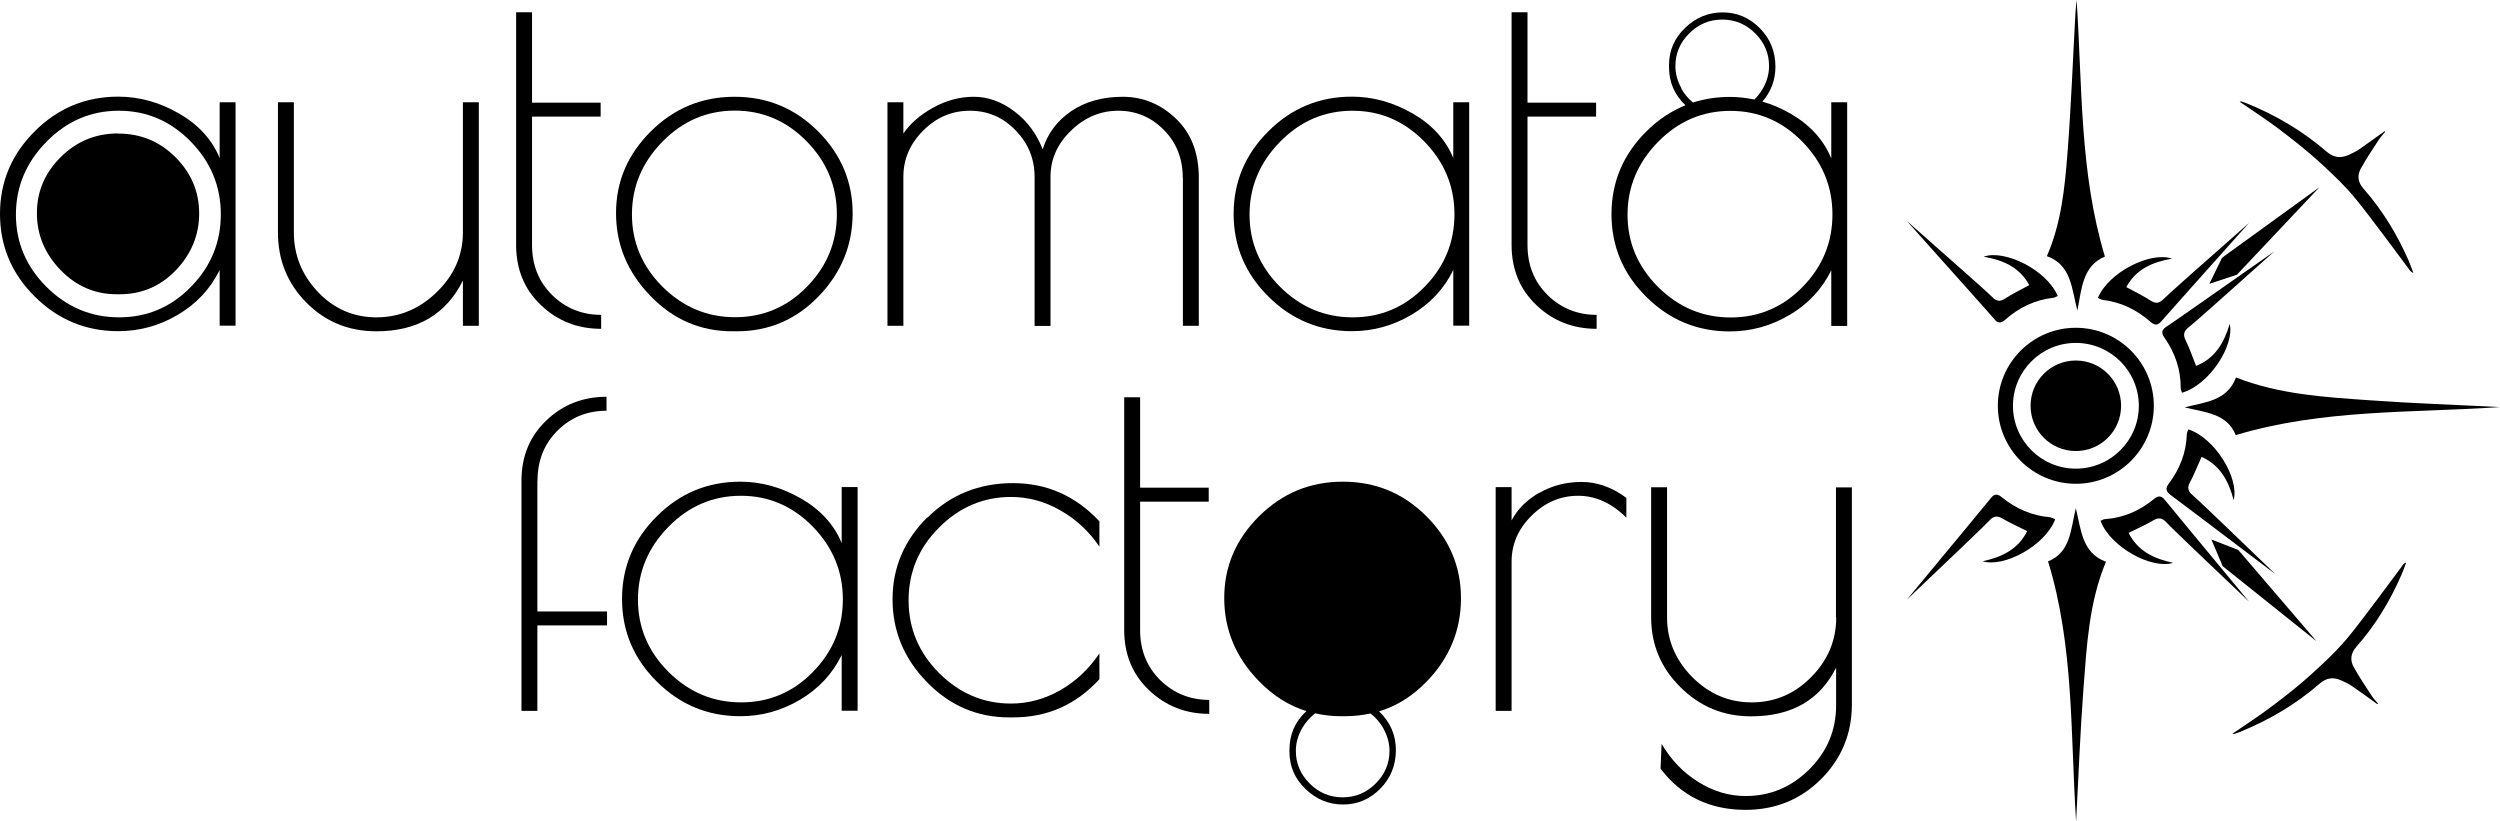<?xml version="1.0" encoding="UTF-8"?><svg id="Layer_2" xmlns="http://www.w3.org/2000/svg" viewBox="0 0 191.67 62.98"><defs><style>.cls-1{fill:none;}</style></defs><g id="Layer_1-2"><g><path class="cls-1" d="M103.69,8.49c-2.13,0-3.98,.79-5.55,2.38-1.56,1.59-2.34,3.45-2.34,5.58s.78,3.98,2.34,5.54c1.56,1.56,3.42,2.34,5.57,2.34s3.98-.78,5.51-2.34c1.52-1.56,2.29-3.42,2.29-5.56s-.77-4.01-2.31-5.58c-1.54-1.57-3.37-2.36-5.51-2.36Z"/><path class="cls-1" d="M129.82,7.85c.88-.28,1.81-.43,2.81-.43,.64,0,1.27,.07,1.89,.2,.25-.25,.48-.53,.66-.85,.31-.55,.47-1.12,.47-1.72,0-.96-.35-1.79-1.06-2.5-.71-.71-1.55-1.06-2.53-1.06-.98,0-1.82,.35-2.53,1.06-.71,.71-1.06,1.54-1.06,2.5,0,.6,.16,1.17,.47,1.72,.23,.41,.53,.77,.9,1.07Z"/><path class="cls-1" d="M105.07,54.71c-.62,.14-1.27,.21-1.95,.21h-.34c-.68,0-1.33-.08-1.96-.22-.42,.32-.76,.71-1.01,1.16-.31,.55-.47,1.12-.47,1.72,0,.96,.35,1.79,1.06,2.5,.71,.71,1.55,1.06,2.53,1.06,.98,0,1.82-.35,2.53-1.06,.71-.71,1.06-1.54,1.06-2.5,0-.6-.16-1.17-.47-1.72-.25-.45-.59-.83-.99-1.15Z"/><path class="cls-1" d="M56.8,38c-2.13,0-3.98,.79-5.55,2.38-1.56,1.59-2.34,3.45-2.34,5.58s.78,3.98,2.34,5.54c1.56,1.56,3.42,2.34,5.57,2.34s3.98-.78,5.51-2.34c1.52-1.56,2.29-3.42,2.29-5.56s-.77-4.01-2.31-5.58c-1.54-1.57-3.37-2.36-5.51-2.36Z"/><path class="cls-1" d="M159.15,26.29c-2.66,0-4.82,2.16-4.82,4.82s2.16,4.82,4.82,4.82,4.83-2.16,4.83-4.82-2.16-4.82-4.83-4.82Zm0,8.29c-1.92,0-3.47-1.55-3.47-3.47s1.55-3.47,3.47-3.47,3.47,1.55,3.47,3.47-1.55,3.47-3.47,3.47Z"/><path class="cls-1" d="M138.19,21.99c1.52-1.56,2.29-3.42,2.29-5.56s-.77-4.01-2.31-5.58c-1.54-1.57-3.37-2.36-5.51-2.36s-3.98,.79-5.55,2.38c-1.56,1.59-2.34,3.45-2.34,5.58s.78,3.98,2.34,5.54c1.56,1.56,3.42,2.34,5.57,2.34s3.98-.78,5.51-2.34Z"/><path class="cls-1" d="M9.11,8.49c-2.13,0-3.98,.79-5.55,2.38-1.56,1.59-2.34,3.45-2.34,5.58s.78,3.98,2.34,5.54c1.56,1.56,3.42,2.34,5.57,2.34s3.98-.78,5.51-2.34c1.52-1.56,2.29-3.42,2.29-5.56s-.77-4.01-2.31-5.58c-1.54-1.57-3.37-2.36-5.51-2.36Zm4.38,12.22c-1.18,1.24-2.62,1.85-4.31,1.85h-.24c-1.67,0-3.11-.62-4.31-1.87-1.2-1.24-1.8-2.69-1.8-4.35s.61-3.09,1.83-4.3c1.22-1.21,2.69-1.81,4.4-1.81s3.18,.6,4.39,1.81c1.21,1.21,1.82,2.65,1.82,4.31s-.59,3.11-1.78,4.35Z"/><path class="cls-1" d="M56.36,24.34c2.15,0,3.98-.78,5.51-2.34,1.52-1.56,2.29-3.42,2.29-5.56s-.77-4.01-2.31-5.58c-1.54-1.57-3.37-2.36-5.51-2.36s-3.98,.79-5.55,2.38c-1.56,1.59-2.34,3.45-2.34,5.58s.78,3.98,2.34,5.54c1.56,1.56,3.42,2.34,5.57,2.34Z"/><path d="M16.85,12.14c-.58-1.42-1.62-2.57-3.11-3.43-1.49-.86-3.04-1.3-4.67-1.3-2.49,0-4.63,.88-6.4,2.65-1.78,1.77-2.67,3.88-2.67,6.34s.89,4.58,2.67,6.34c1.78,1.77,3.91,2.65,6.4,2.65,1.63,0,3.15-.42,4.57-1.26,1.42-.84,2.49-1.98,3.2-3.43v4.27h1.22V7.84h-1.22v4.31Zm-2.21,9.85c-1.52,1.56-3.36,2.34-5.51,2.34s-4-.78-5.57-2.34c-1.56-1.56-2.34-3.41-2.34-5.54s.78-3.99,2.34-5.58c1.56-1.59,3.41-2.38,5.55-2.38s3.97,.79,5.51,2.36c1.54,1.57,2.31,3.44,2.31,5.58s-.76,4-2.29,5.56Z"/><path d="M9.06,10.23c-1.72,0-3.18,.6-4.4,1.81-1.22,1.21-1.83,2.64-1.83,4.3s.6,3.1,1.8,4.35c1.2,1.24,2.64,1.87,4.31,1.87h.24c1.69,0,3.13-.62,4.31-1.85,1.18-1.24,1.78-2.69,1.78-4.35s-.61-3.1-1.82-4.31c-1.21-1.21-2.67-1.81-4.39-1.81Z"/><path d="M35.49,17.82c0,1.75-.67,3.28-2,4.57-1.33,1.3-2.88,1.94-4.63,1.94s-3.25-.65-4.48-1.94c-1.23-1.3-1.85-2.82-1.85-4.57V7.84h-1.22v9.98c0,2.11,.72,3.9,2.17,5.37,1.45,1.47,3.24,2.21,5.38,2.21,3.13,0,5.34-1.3,6.63-3.89v3.47h1.22V7.84h-1.22v9.98Z"/><path d="M46.09,25.21v-1.07c-1.47,0-2.73-.51-3.76-1.52-1.03-1.02-1.54-2.3-1.54-3.85V8.94h5.26v-1.07h-5.26V.94h-1.22V18.77c0,1.88,.63,3.42,1.91,4.63,1.27,1.21,2.81,1.81,4.61,1.81Z"/><path d="M56.15,25.4h.34c2.46,0,4.56-.9,6.29-2.7,1.73-1.8,2.59-3.92,2.59-6.34s-.88-4.52-2.65-6.29c-1.77-1.77-3.9-2.65-6.4-2.65s-4.64,.88-6.42,2.65c-1.78,1.77-2.67,3.85-2.67,6.27s.88,4.53,2.63,6.34c1.75,1.82,3.85,2.72,6.29,2.72Zm-5.36-14.54c1.56-1.59,3.41-2.38,5.55-2.38s3.97,.79,5.51,2.36c1.54,1.57,2.31,3.44,2.31,5.58s-.76,4-2.29,5.56c-1.52,1.56-3.36,2.34-5.51,2.34s-4-.78-5.57-2.34c-1.56-1.56-2.34-3.41-2.34-5.54s.78-3.99,2.34-5.58Z"/><path d="M90.69,13.63v11.35h1.22V13.63c0-1.9-.58-3.42-1.75-4.53-1.17-1.12-2.53-1.68-4.08-1.68s-2.87,.37-3.95,1.1c-1.08,.74-1.81,1.71-2.19,2.93-.46-1.19-1.18-2.17-2.17-2.91-.99-.75-2.03-1.12-3.11-1.12s-2.12,.28-3.13,.84c-1,.56-1.76,1.22-2.27,1.98v-2.4h-1.22V24.98h1.22V13.55c0-1.35,.51-2.53,1.52-3.54,1.02-1.02,2.21-1.52,3.58-1.52s2.54,.5,3.51,1.51c.97,1,1.45,2.19,1.45,3.56v11.43h1.22V13.55c0-1.35,.53-2.53,1.58-3.54,1.05-1.02,2.26-1.52,3.62-1.52s2.52,.49,3.49,1.47c.97,.98,1.45,2.2,1.45,3.68Z"/><path d="M111.43,12.14c-.58-1.42-1.62-2.57-3.11-3.43-1.49-.86-3.04-1.3-4.67-1.3-2.49,0-4.63,.88-6.4,2.65-1.78,1.77-2.67,3.88-2.67,6.34s.89,4.58,2.67,6.34c1.78,1.77,3.91,2.65,6.4,2.65,1.63,0,3.15-.42,4.57-1.26,1.42-.84,2.49-1.98,3.2-3.43v4.27h1.22V7.84h-1.22v4.31Zm-2.21,9.85c-1.52,1.56-3.36,2.34-5.51,2.34s-4-.78-5.57-2.34c-1.56-1.56-2.34-3.41-2.34-5.54s.78-3.99,2.34-5.58c1.56-1.59,3.41-2.38,5.55-2.38s3.97,.79,5.51,2.36c1.54,1.57,2.31,3.44,2.31,5.58s-.76,4-2.29,5.56Z"/><path d="M122.41,25.21v-1.07c-1.47,0-2.73-.51-3.76-1.52-1.03-1.02-1.54-2.3-1.54-3.85V8.94h5.26v-1.07h-5.26V.94h-1.22V18.77c0,1.88,.63,3.42,1.91,4.63,1.27,1.21,2.81,1.81,4.61,1.81Z"/><path d="M137.2,24.15c1.42-.84,2.49-1.98,3.2-3.43v4.27h1.22V7.84h-1.22v4.31c-.58-1.42-1.62-2.57-3.11-3.43-.71-.41-1.43-.72-2.17-.93,.66-.76,.99-1.64,1-2.66,0-1.17-.4-2.17-1.2-2.97-.8-.81-1.75-1.21-2.85-1.21-1.1,0-2.06,.4-2.88,1.19-.82,.79-1.23,1.74-1.23,2.85v.16c0,1.15,.42,2.12,1.26,2.92-1.09,.44-2.1,1.11-3,2.01-1.78,1.77-2.67,3.88-2.67,6.34s.89,4.58,2.67,6.34c1.78,1.77,3.91,2.65,6.4,2.65,1.63,0,3.15-.42,4.57-1.26Zm-8.28-17.37c-.31-.55-.47-1.12-.47-1.72,0-.96,.35-1.79,1.06-2.5,.71-.71,1.55-1.06,2.53-1.06,.98,0,1.82,.35,2.53,1.06,.71,.71,1.06,1.54,1.06,2.5,0,.6-.16,1.17-.47,1.72-.18,.32-.4,.6-.66,.85-.62-.13-1.25-.2-1.89-.2-.99,0-1.93,.15-2.81,.43-.37-.3-.67-.66-.9-1.07Zm-4.14,9.68c0-2.13,.78-3.99,2.34-5.58,1.56-1.59,3.41-2.38,5.55-2.38s3.97,.79,5.51,2.36c1.54,1.57,2.31,3.44,2.31,5.58s-.76,4-2.29,5.56c-1.52,1.56-3.36,2.34-5.51,2.34s-4-.78-5.57-2.34c-1.56-1.56-2.34-3.41-2.34-5.54Z"/><path d="M41.21,36.86c0-1.55,.51-2.83,1.54-3.85,1.03-1.02,2.28-1.52,3.75-1.52v-1.07c-1.8,0-3.34,.6-4.61,1.81-1.27,1.21-1.91,2.75-1.91,4.63v17.64h1.22v-6.55h5.34v-1.07h-5.34v-10.02Z"/><path d="M64.54,41.66c-.58-1.42-1.62-2.57-3.11-3.43-1.49-.86-3.04-1.3-4.67-1.3-2.49,0-4.63,.88-6.4,2.65-1.78,1.77-2.67,3.88-2.67,6.34s.89,4.58,2.67,6.34c1.78,1.77,3.91,2.65,6.4,2.65,1.63,0,3.15-.42,4.57-1.26,1.42-.84,2.49-1.98,3.2-3.43v4.27h1.22v-17.15h-1.22v4.31Zm-2.21,9.85c-1.52,1.56-3.36,2.34-5.51,2.34s-4-.78-5.57-2.34c-1.56-1.56-2.34-3.41-2.34-5.54s.78-3.99,2.34-5.58c1.56-1.59,3.41-2.38,5.55-2.38s3.97,.79,5.51,2.36c1.54,1.58,2.31,3.44,2.31,5.58s-.76,4-2.29,5.56Z"/><path d="M71.1,39.66c-1.78,1.77-2.67,3.86-2.67,6.29s.88,4.54,2.63,6.34c1.75,1.8,3.85,2.71,6.29,2.71h.34c2.62,0,4.82-.98,6.6-2.93v-1.98c-.79,1.19-1.79,2.13-2.99,2.82-1.21,.69-2.47,1.03-3.79,1.03-2.11,0-3.95-.78-5.51-2.34-1.56-1.56-2.34-3.42-2.34-5.58s.78-4.02,2.34-5.58c1.56-1.56,3.4-2.34,5.51-2.34,1.32,0,2.59,.34,3.79,1.03,1.21,.69,2.2,1.61,2.99,2.78v-1.94c-1.83-1.96-4.04-2.93-6.63-2.93s-4.78,.88-6.56,2.65Z"/><path d="M87.41,48.29v-9.83h5.26v-1.07h-5.26v-6.93h-1.22v17.83c0,1.88,.63,3.42,1.91,4.63,1.27,1.21,2.81,1.81,4.61,1.81v-1.07c-1.47,0-2.73-.51-3.76-1.52-1.03-1.02-1.54-2.3-1.54-3.85Z"/><path d="M102.95,36.93c-2.5,0-4.64,.88-6.42,2.65-1.78,1.77-2.67,3.85-2.67,6.27s.88,4.53,2.63,6.34c1.09,1.13,2.31,1.91,3.67,2.33-.87,.8-1.3,1.79-1.3,2.96v.16c0,1.11,.41,2.06,1.23,2.85,.82,.79,1.78,1.19,2.88,1.19,1.1,0,2.05-.4,2.85-1.21,.8-.81,1.2-1.8,1.2-2.97,0-1.15-.43-2.14-1.29-2.96,1.38-.42,2.61-1.2,3.69-2.33,1.73-1.8,2.59-3.92,2.59-6.34s-.88-4.52-2.65-6.29c-1.77-1.77-3.9-2.65-6.4-2.65Zm3.11,18.92c.31,.55,.47,1.12,.47,1.72,0,.96-.35,1.79-1.06,2.5-.71,.71-1.55,1.06-2.53,1.06-.98,0-1.82-.35-2.53-1.06-.71-.71-1.06-1.54-1.06-2.5,0-.6,.16-1.17,.47-1.72,.26-.45,.6-.84,1.01-1.16,.63,.14,1.28,.22,1.96,.22h.34c.68,0,1.33-.08,1.95-.21,.4,.32,.73,.7,.99,1.15Z"/><path d="M118.02,37.77c-.97,.56-1.68,1.27-2.13,2.13v-2.55h-1.22v17.15h1.22v-11.43c0-1.35,.51-2.53,1.54-3.54,1.03-1.02,2.22-1.52,3.56-1.52s2.58,.56,3.7,1.68v-1.52c-1.09-.81-2.24-1.22-3.43-1.22s-2.28,.28-3.24,.84Z"/><path d="M140.78,47.34c0,1.75-.64,3.28-1.92,4.57-1.28,1.3-2.8,1.94-4.56,1.94s-3.27-.65-4.56-1.94c-1.28-1.3-1.93-2.82-1.93-4.57v-9.98h-1.22v9.98c0,2.08,.75,3.87,2.25,5.35,1.5,1.49,3.3,2.23,5.41,2.23,3.1,0,5.27-1.24,6.52-3.73v2.9c0,1.9-.69,3.54-2.06,4.9-1.37,1.36-3,2.04-4.88,2.04-1.27,0-2.48-.36-3.64-1.09-1.16-.72-2.09-1.7-2.8-2.91l-.08,1.9c1.6,2.11,3.77,3.16,6.52,3.16,2.29,0,4.22-.79,5.79-2.36,1.58-1.58,2.36-3.49,2.36-5.75v-16.61h-1.22v9.98Z"/><path d="M159.15,25.13c-3.3,0-5.98,2.68-5.98,5.98s2.68,5.98,5.98,5.98,5.98-2.68,5.98-5.98-2.68-5.98-5.98-5.98Zm0,10.8c-2.66,0-4.82-2.16-4.82-4.82s2.16-4.82,4.82-4.82,4.83,2.16,4.83,4.82-2.16,4.82-4.83,4.82Z"/><path d="M184.14,43.43c-.23,.31-2.99,4.05-3.98,5.26-.86,1.06-1.6,1.75-2.47,2.56-1.48,1.39-2.79,2.35-3.39,2.81-1,.77-2.08,1.46-3.14,2.19,.06,0,.1,.03,.13,.02,.14-.05,.29-.09,.43-.15,2.23-.91,4.29-2.11,6.1-3.69,.56-.49,1.08-.53,1.69-.26,.29,.13,.58,.27,.84,.45,.65,.44,1.28,.91,1.92,1.37l.04-.06c-.15-.19-.33-.36-.46-.56-.48-.74-.98-1.47-1.4-2.24-.29-.52-.23-1.04,.21-1.55,1.46-1.64,2.58-3.51,3.46-5.52,.14-.31,.24-.63,.36-.94-.19,.07-.27,.2-.36,.32Z"/><path d="M178.22,12.79c.87,.81,1.61,1.5,2.47,2.56,.99,1.21,3.75,4.95,3.98,5.26,.09,.12,.16,.24,.36,.32-.12-.31-.23-.63-.36-.94-.88-2.01-2.01-3.87-3.46-5.52-.45-.51-.5-1.02-.21-1.55,.42-.77,.92-1.5,1.4-2.24,.13-.2,.31-.37,.46-.56l-.04-.06c-.64,.46-1.27,.92-1.92,1.37-.26,.18-.55,.32-.84,.45-.61,.27-1.13,.22-1.69-.26-1.82-1.57-3.87-2.78-6.1-3.69-.14-.06-.28-.1-.43-.15-.03,0-.07,0-.13,.02,1.06,.73,2.14,1.42,3.14,2.19,.59,.46,1.9,1.42,3.39,2.81Z"/><path d="M159.15,27.64c-1.92,0-3.47,1.55-3.47,3.47s1.55,3.47,3.47,3.47,3.47-1.55,3.47-3.47-1.55-3.47-3.47-3.47Z"/><path d="M181.71,30.69c-3.47-.24-6.97-.45-10.28-1.75-.68,1.81-2.39,1.89-3.94,2.29,1.56,.39,3.26,.46,3.92,2.13,6.68-2.01,13.55-1.69,20.25-2.15-3.27-.17-6.62-.28-9.96-.52Z"/><path d="M159.27,23.81c.33-1.72,.41-3.43,2.11-4.14-1.95-6.45-1.73-13.08-2.17-19.67-.03,.34-.07,.67-.09,1.01-.2,3.58-.33,7.16-.61,10.73-.21,2.67-.47,5.35-1.58,7.9,1.9,.68,1.89,2.5,2.34,4.16Z"/><path d="M159.15,38.96c-.4,1.67-.41,3.39-2.13,4.08,2,6.51,1.71,13.23,2.15,19.94,.19-3.47,.31-6.86,.57-10.25,.25-3.26,.42-6.55,1.72-9.66-1.85-.69-1.9-2.45-2.31-4.11Z"/><path d="M161.18,22.99c1.42,.16,2.64,.76,3.7,1.69,.17,.15,.31,.21,.44,.2,.19-.02,.33-.18,.37-.23,.28-.33,2.99-3.37,6.74-7.56-3.65,3.22-6.25,5.52-6.58,5.86-.05,.05-.22,.23-.47,.26-.15,.01-.3-.04-.49-.16-.57-.37-1.2-.67-1.87-1.04,.74-1.37,2-1.92,3.5-2.18-1.61-.57-4.84,1.01-5.68,3.01,.11,.05,.23,.13,.34,.14Z"/><path d="M165.79,25.42c-.03,.13,.02,.28,.15,.46,.81,1.16,1.26,2.44,1.25,3.87,0,.12,.07,.24,.1,.36,2.09-.6,4.04-3.62,3.66-5.28-.44,1.46-1.13,2.65-2.58,3.22-.29-.72-.51-1.37-.81-1.98-.1-.2-.13-.36-.1-.51,.05-.24,.25-.39,.31-.44,.38-.29,2.97-2.6,6.59-5.84-4.61,3.23-7.95,5.57-8.31,5.8-.05,.04-.23,.15-.27,.34Z"/><polygon points="170.36 19.76 169.39 21.76 171.5 21.06 177.83 14.35 170.36 19.76"/><path d="M166.35,37.9c.35,.25,3.6,2.71,8.09,6.11-3.5-3.37-6.01-5.78-6.37-6.08-.06-.05-.25-.2-.29-.45-.03-.15,.01-.31,.12-.5,.32-.6,.57-1.25,.89-1.95,1.42,.63,2.07,1.84,2.46,3.31,.44-1.65-1.4-4.74-3.47-5.42-.04,.12-.11,.24-.12,.35-.04,1.43-.54,2.69-1.39,3.82-.13,.18-.19,.33-.16,.46,.03,.19,.2,.31,.26,.35Z"/><path d="M163.19,40.86c.69-.34,1.32-.62,1.91-.97,.19-.11,.35-.16,.5-.14,.25,.03,.41,.22,.46,.27,.32,.35,2.83,2.75,6.36,6.1-3.59-4.33-6.19-7.47-6.46-7.81-.04-.05-.17-.22-.36-.24-.13-.02-.28,.04-.45,.18-1.09,.9-2.33,1.45-3.76,1.55-.12,0-.23,.09-.35,.13,.77,2.03,3.94,3.74,5.57,3.22-1.49-.32-2.73-.91-3.42-2.31Z"/><polygon points="177.61 49.17 171.61 42.17 169.54 41.36 170.41 43.41 177.61 49.17"/><path d="M153.23,23.05c-.25-.02-.42-.2-.47-.26-.33-.34-2.93-2.64-6.58-5.86,3.75,4.2,6.47,7.23,6.74,7.56,.04,.05,.17,.21,.37,.23,.13,.01,.27-.05,.44-.2,1.05-.94,2.28-1.53,3.69-1.69,.12-.01,.23-.1,.34-.14-.84-2-4.08-3.59-5.68-3.01,1.5,.26,2.76,.81,3.5,2.18-.68,.37-1.3,.67-1.87,1.04-.19,.12-.34,.17-.49,.16Z"/><path d="M157.22,39.66c-1.42-.11-2.67-.66-3.76-1.55-.17-.14-.32-.2-.45-.18-.19,.02-.32,.19-.36,.24-.26,.34-2.87,3.47-6.46,7.81,3.53-3.35,6.04-5.75,6.36-6.1,.05-.05,.21-.24,.46-.27,.15-.02,.31,.03,.5,.14,.59,.35,1.22,.62,1.91,.97-.69,1.39-1.93,1.99-3.42,2.31,1.63,.51,4.8-1.19,5.57-3.22-.12-.05-.23-.12-.35-.13Z"/></g></g></svg>